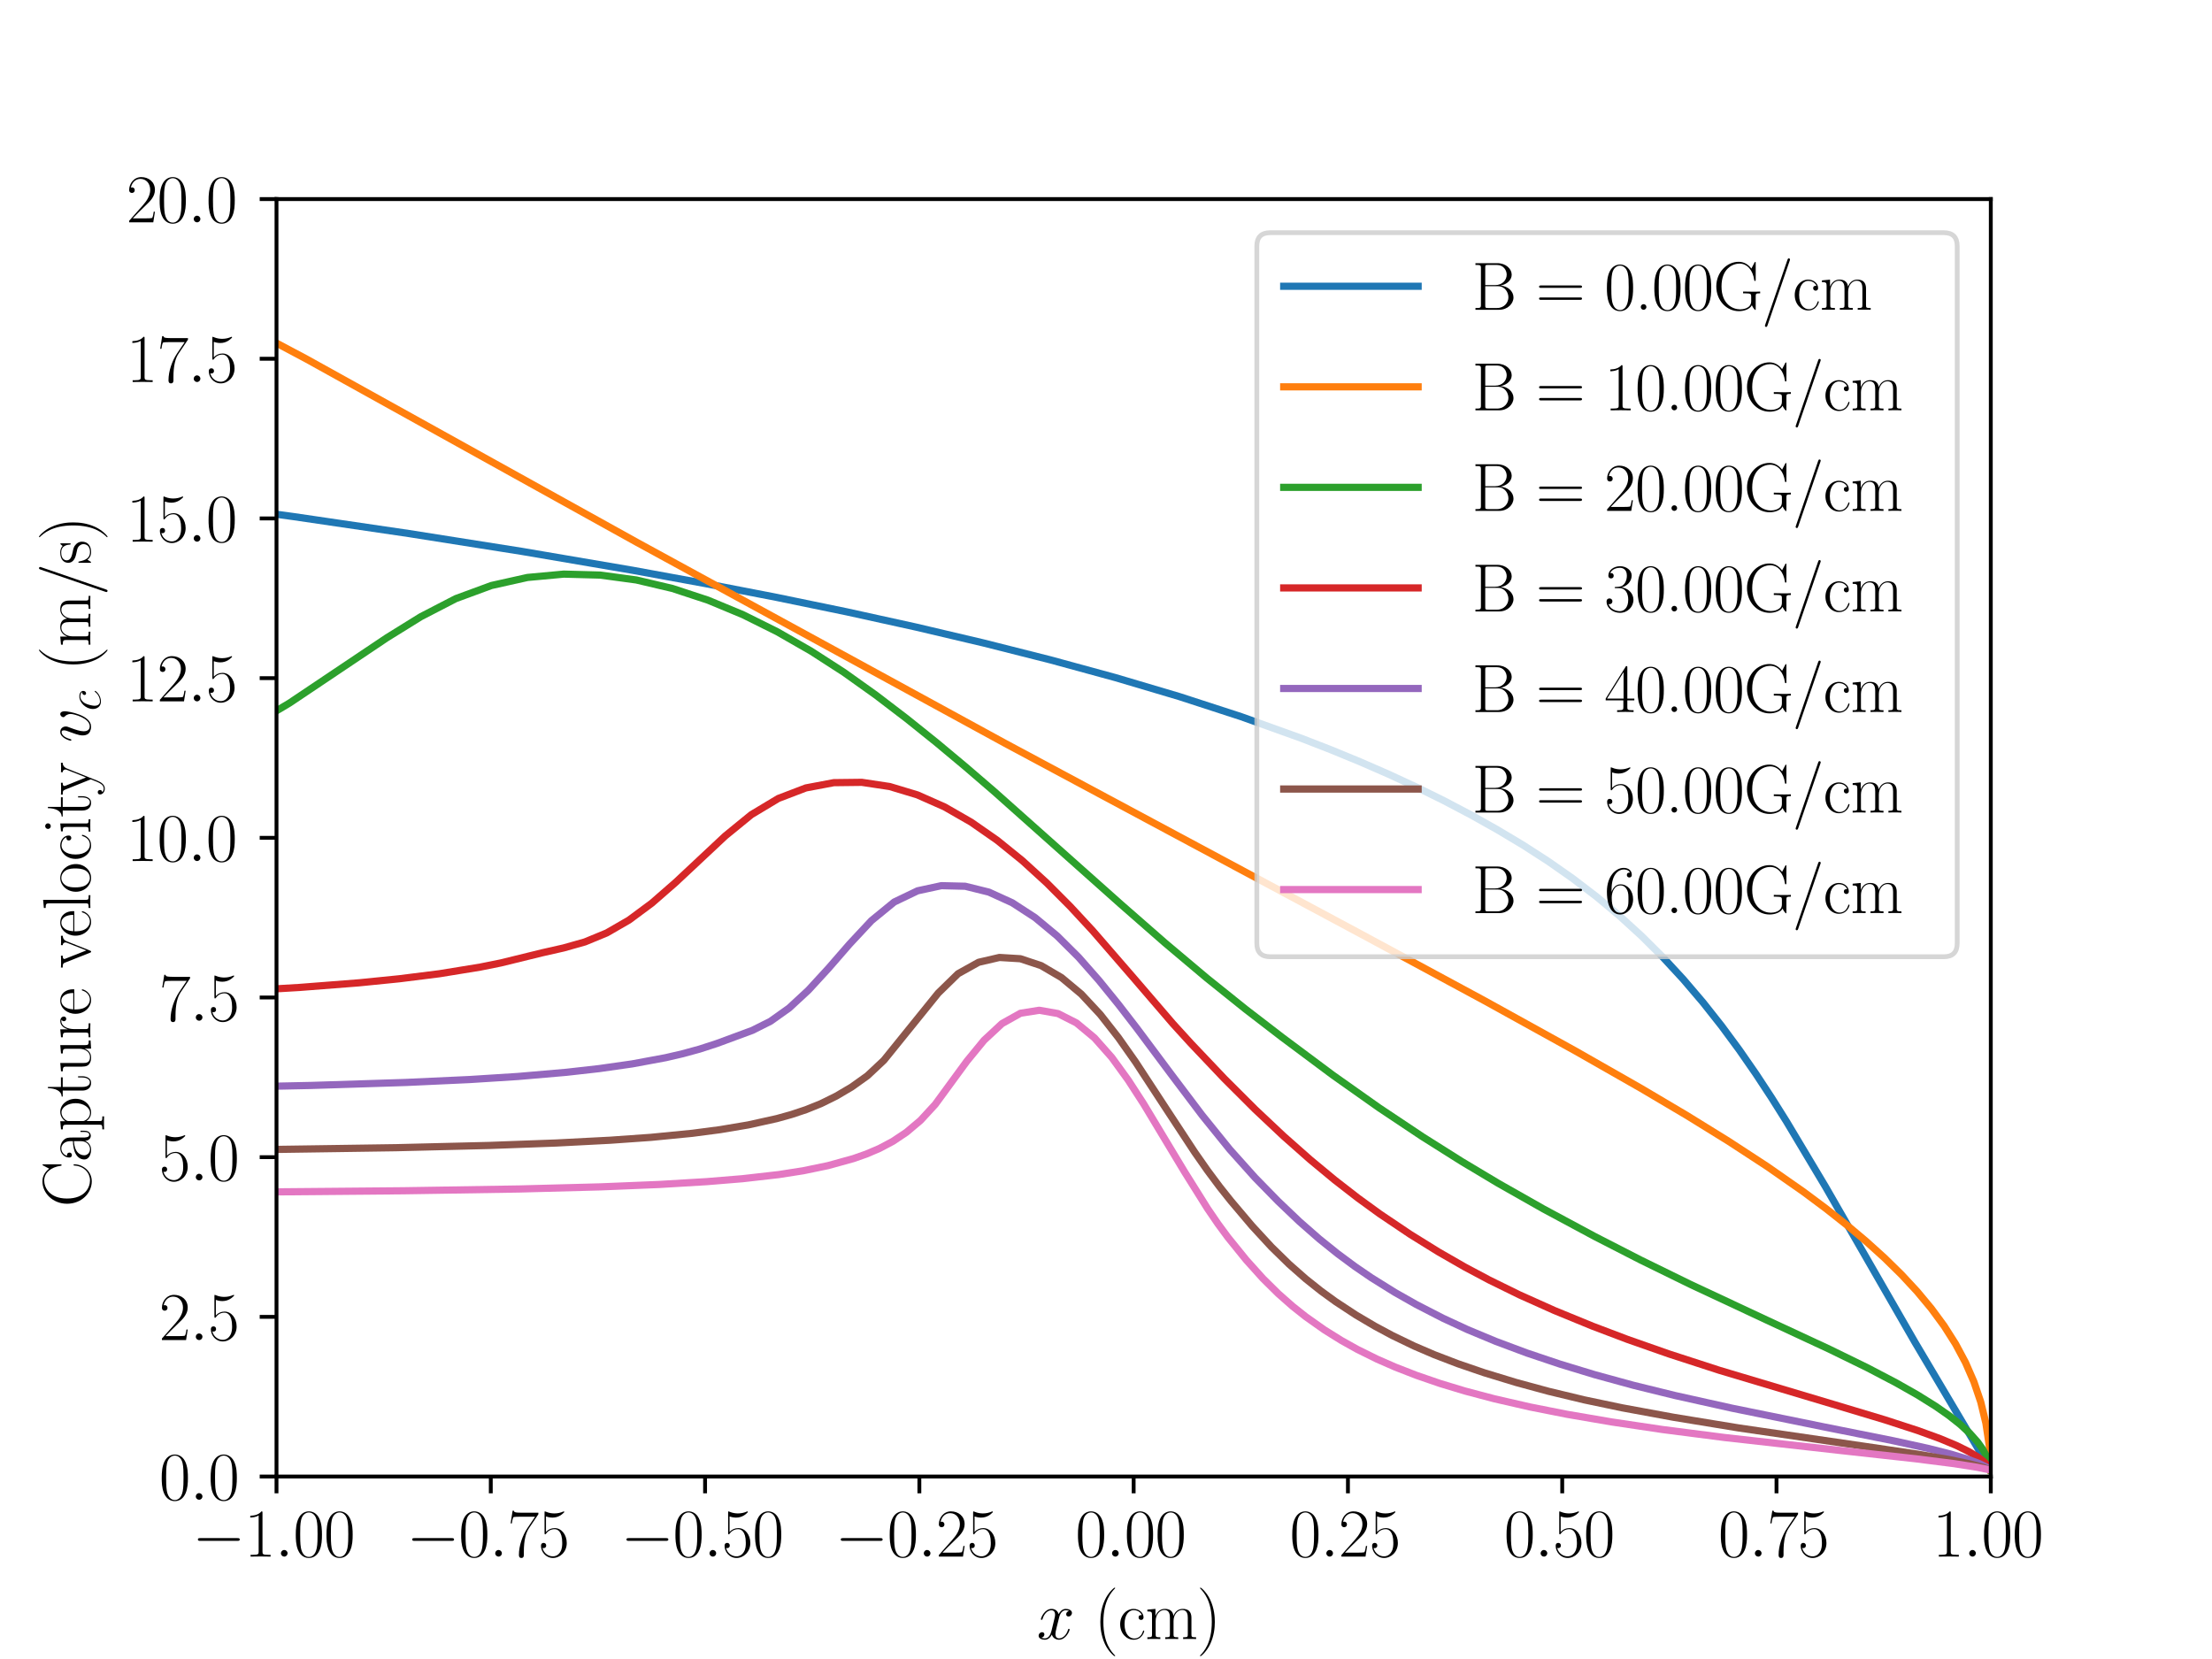 <?xml version="1.0" encoding="utf-8" standalone="no"?>
<!DOCTYPE svg PUBLIC "-//W3C//DTD SVG 1.1//EN"
  "http://www.w3.org/Graphics/SVG/1.1/DTD/svg11.dtd">
<svg xmlns:xlink="http://www.w3.org/1999/xlink" width="460.8pt" height="345.6pt" viewBox="0 0 460.8 345.6" xmlns="http://www.w3.org/2000/svg" version="1.1">
 <defs>
  <style type="text/css">*{stroke-linejoin: round; stroke-linecap: butt}</style>
 </defs>
 <g id="figure_1">
  <g id="patch_1">
   <path d="M 0 345.6 
L 460.8 345.6 
L 460.8 0 
L 0 0 
z
" style="fill: #ffffff"/>
  </g>
  <g id="axes_1">
   <g id="patch_2">
    <path d="M 57.6 307.584 
L 414.72 307.584 
L 414.72 41.472 
L 57.6 41.472 
z
" style="fill: #ffffff"/>
   </g>
   <g id="matplotlib.axis_1">
    <g id="xtick_1">
     <g id="line2d_1">
      <defs>
       <path id="mdb5384a57c" d="M 0 0 
L 0 3.5 
" style="stroke: #000000; stroke-width: 0.8"/>
      </defs>
      <g>
       <use xlink:href="#mdb5384a57c" x="57.6" y="307.584" style="stroke: #000000; stroke-width: 0.8"/>
      </g>
     </g>
     <g id="text_1">
      <!-- $\mathdefault{−1.00}$ -->
      <g transform="translate(40.036 324.27)scale(0.14 -0.14)">
       <defs>
        <path id="CMSY10-0" d="M 4218 1472 
C 4326 1472 4442 1472 4442 1600 
C 4442 1728 4326 1728 4218 1728 
L 755 1728 
C 646 1728 531 1728 531 1600 
C 531 1472 646 1472 755 1472 
L 4218 1472 
z
" transform="scale(0.016)"/>
        <path id="CMR17-31" d="M 1702 4083 
C 1702 4217 1696 4224 1606 4224 
C 1357 3927 979 3833 621 3820 
C 602 3820 570 3820 563 3808 
C 557 3795 557 3782 557 3648 
C 755 3648 1088 3686 1344 3839 
L 1344 467 
C 1344 243 1331 166 781 166 
L 589 166 
L 589 0 
C 896 6 1216 12 1523 12 
C 1830 12 2150 6 2458 0 
L 2458 166 
L 2266 166 
C 1715 166 1702 236 1702 467 
L 1702 4083 
z
" transform="scale(0.016)"/>
        <path id="CMMI12-3a" d="M 1178 307 
C 1178 492 1024 620 870 620 
C 685 620 557 467 557 313 
C 557 128 710 0 864 0 
C 1050 0 1178 153 1178 307 
z
" transform="scale(0.016)"/>
        <path id="CMR17-30" d="M 2688 2038 
C 2688 2430 2682 3099 2413 3613 
C 2176 4063 1798 4224 1466 4224 
C 1158 4224 768 4082 525 3620 
C 269 3137 243 2539 243 2038 
C 243 1671 250 1112 448 623 
C 723 -39 1216 -128 1466 -128 
C 1760 -128 2208 -7 2470 604 
C 2662 1048 2688 1568 2688 2038 
z
M 1466 -26 
C 1056 -26 813 328 723 816 
C 653 1196 653 1749 653 2109 
C 653 2604 653 3015 736 3407 
C 858 3954 1216 4121 1466 4121 
C 1728 4121 2067 3947 2189 3420 
C 2272 3054 2278 2623 2278 2109 
C 2278 1691 2278 1176 2202 797 
C 2067 96 1690 -26 1466 -26 
z
" transform="scale(0.016)"/>
       </defs>
       <use xlink:href="#CMSY10-0" transform="scale(0.996)"/>
       <use xlink:href="#CMR17-31" transform="translate(77.487 0)scale(0.996)"/>
       <use xlink:href="#CMMI12-3a" transform="translate(123.178 0)scale(0.996)"/>
       <use xlink:href="#CMR17-30" transform="translate(150.275 0)scale(0.996)"/>
       <use xlink:href="#CMR17-30" transform="translate(195.966 0)scale(0.996)"/>
      </g>
     </g>
    </g>
    <g id="xtick_2">
     <g id="line2d_2">
      <g>
       <use xlink:href="#mdb5384a57c" x="102.24" y="307.584" style="stroke: #000000; stroke-width: 0.8"/>
      </g>
     </g>
     <g id="text_2">
      <!-- $\mathdefault{−0.75}$ -->
      <g transform="translate(84.676 324.27)scale(0.14 -0.14)">
       <defs>
        <path id="CMR17-37" d="M 2886 3955 
L 2886 4096 
L 1382 4096 
C 634 4096 621 4166 595 4288 
L 480 4288 
L 294 3104 
L 410 3104 
C 429 3226 474 3552 550 3673 
C 589 3724 1062 3724 1171 3724 
L 2579 3724 
L 1869 2670 
C 1395 1961 1069 1003 1069 166 
C 1069 89 1069 -128 1299 -128 
C 1530 -128 1530 89 1530 172 
L 1530 466 
C 1530 1514 1709 2204 2003 2644 
L 2886 3955 
z
" transform="scale(0.016)"/>
        <path id="CMR17-35" d="M 730 3750 
C 794 3724 1056 3641 1325 3641 
C 1920 3641 2246 3961 2432 4140 
C 2432 4191 2432 4224 2394 4224 
C 2387 4224 2374 4224 2323 4198 
C 2099 4102 1837 4032 1517 4032 
C 1325 4032 1037 4055 723 4191 
C 653 4224 640 4224 634 4224 
C 602 4224 595 4217 595 4090 
L 595 2231 
C 595 2113 595 2080 659 2080 
C 691 2080 704 2093 736 2139 
C 941 2435 1222 2560 1542 2560 
C 1766 2560 2246 2415 2246 1293 
C 2246 1087 2246 716 2054 422 
C 1894 159 1645 25 1370 25 
C 947 25 518 319 403 812 
C 429 806 480 793 506 793 
C 589 793 749 838 749 1036 
C 749 1209 627 1280 506 1280 
C 358 1280 262 1190 262 1011 
C 262 454 704 -128 1382 -128 
C 2042 -128 2669 441 2669 1267 
C 2669 2054 2170 2662 1549 2662 
C 1222 2662 947 2540 730 2304 
L 730 3750 
z
" transform="scale(0.016)"/>
       </defs>
       <use xlink:href="#CMSY10-0" transform="scale(0.996)"/>
       <use xlink:href="#CMR17-30" transform="translate(77.487 0)scale(0.996)"/>
       <use xlink:href="#CMMI12-3a" transform="translate(123.178 0)scale(0.996)"/>
       <use xlink:href="#CMR17-37" transform="translate(150.275 0)scale(0.996)"/>
       <use xlink:href="#CMR17-35" transform="translate(195.966 0)scale(0.996)"/>
      </g>
     </g>
    </g>
    <g id="xtick_3">
     <g id="line2d_3">
      <g>
       <use xlink:href="#mdb5384a57c" x="146.88" y="307.584" style="stroke: #000000; stroke-width: 0.8"/>
      </g>
     </g>
     <g id="text_3">
      <!-- $\mathdefault{−0.50}$ -->
      <g transform="translate(129.316 324.27)scale(0.14 -0.14)">
       <use xlink:href="#CMSY10-0" transform="scale(0.996)"/>
       <use xlink:href="#CMR17-30" transform="translate(77.487 0)scale(0.996)"/>
       <use xlink:href="#CMMI12-3a" transform="translate(123.178 0)scale(0.996)"/>
       <use xlink:href="#CMR17-35" transform="translate(150.275 0)scale(0.996)"/>
       <use xlink:href="#CMR17-30" transform="translate(195.966 0)scale(0.996)"/>
      </g>
     </g>
    </g>
    <g id="xtick_4">
     <g id="line2d_4">
      <g>
       <use xlink:href="#mdb5384a57c" x="191.52" y="307.584" style="stroke: #000000; stroke-width: 0.8"/>
      </g>
     </g>
     <g id="text_4">
      <!-- $\mathdefault{−0.25}$ -->
      <g transform="translate(173.956 324.27)scale(0.14 -0.14)">
       <defs>
        <path id="CMR17-32" d="M 2669 990 
L 2554 990 
C 2490 537 2438 460 2413 422 
C 2381 371 1920 371 1830 371 
L 602 371 
C 832 620 1280 1073 1824 1596 
C 2214 1966 2669 2400 2669 3033 
C 2669 3788 2067 4224 1395 4224 
C 691 4224 262 3603 262 3027 
C 262 2777 448 2745 525 2745 
C 589 2745 781 2783 781 3007 
C 781 3206 614 3264 525 3264 
C 486 3264 448 3257 422 3244 
C 544 3788 915 4057 1306 4057 
C 1862 4057 2227 3616 2227 3033 
C 2227 2477 1901 1998 1536 1583 
L 262 147 
L 262 0 
L 2515 0 
L 2669 990 
z
" transform="scale(0.016)"/>
       </defs>
       <use xlink:href="#CMSY10-0" transform="scale(0.996)"/>
       <use xlink:href="#CMR17-30" transform="translate(77.487 0)scale(0.996)"/>
       <use xlink:href="#CMMI12-3a" transform="translate(123.178 0)scale(0.996)"/>
       <use xlink:href="#CMR17-32" transform="translate(150.275 0)scale(0.996)"/>
       <use xlink:href="#CMR17-35" transform="translate(195.966 0)scale(0.996)"/>
      </g>
     </g>
    </g>
    <g id="xtick_5">
     <g id="line2d_5">
      <g>
       <use xlink:href="#mdb5384a57c" x="236.16" y="307.584" style="stroke: #000000; stroke-width: 0.8"/>
      </g>
     </g>
     <g id="text_5">
      <!-- $\mathdefault{0.00}$ -->
      <g transform="translate(224.02 324.27)scale(0.14 -0.14)">
       <use xlink:href="#CMR17-30" transform="scale(0.996)"/>
       <use xlink:href="#CMMI12-3a" transform="translate(45.69 0)scale(0.996)"/>
       <use xlink:href="#CMR17-30" transform="translate(72.788 0)scale(0.996)"/>
       <use xlink:href="#CMR17-30" transform="translate(118.478 0)scale(0.996)"/>
      </g>
     </g>
    </g>
    <g id="xtick_6">
     <g id="line2d_6">
      <g>
       <use xlink:href="#mdb5384a57c" x="280.8" y="307.584" style="stroke: #000000; stroke-width: 0.8"/>
      </g>
     </g>
     <g id="text_6">
      <!-- $\mathdefault{0.25}$ -->
      <g transform="translate(268.66 324.27)scale(0.14 -0.14)">
       <use xlink:href="#CMR17-30" transform="scale(0.996)"/>
       <use xlink:href="#CMMI12-3a" transform="translate(45.69 0)scale(0.996)"/>
       <use xlink:href="#CMR17-32" transform="translate(72.788 0)scale(0.996)"/>
       <use xlink:href="#CMR17-35" transform="translate(118.478 0)scale(0.996)"/>
      </g>
     </g>
    </g>
    <g id="xtick_7">
     <g id="line2d_7">
      <g>
       <use xlink:href="#mdb5384a57c" x="325.44" y="307.584" style="stroke: #000000; stroke-width: 0.8"/>
      </g>
     </g>
     <g id="text_7">
      <!-- $\mathdefault{0.50}$ -->
      <g transform="translate(313.3 324.27)scale(0.14 -0.14)">
       <use xlink:href="#CMR17-30" transform="scale(0.996)"/>
       <use xlink:href="#CMMI12-3a" transform="translate(45.69 0)scale(0.996)"/>
       <use xlink:href="#CMR17-35" transform="translate(72.788 0)scale(0.996)"/>
       <use xlink:href="#CMR17-30" transform="translate(118.478 0)scale(0.996)"/>
      </g>
     </g>
    </g>
    <g id="xtick_8">
     <g id="line2d_8">
      <g>
       <use xlink:href="#mdb5384a57c" x="370.08" y="307.584" style="stroke: #000000; stroke-width: 0.8"/>
      </g>
     </g>
     <g id="text_8">
      <!-- $\mathdefault{0.75}$ -->
      <g transform="translate(357.94 324.27)scale(0.14 -0.14)">
       <use xlink:href="#CMR17-30" transform="scale(0.996)"/>
       <use xlink:href="#CMMI12-3a" transform="translate(45.69 0)scale(0.996)"/>
       <use xlink:href="#CMR17-37" transform="translate(72.788 0)scale(0.996)"/>
       <use xlink:href="#CMR17-35" transform="translate(118.478 0)scale(0.996)"/>
      </g>
     </g>
    </g>
    <g id="xtick_9">
     <g id="line2d_9">
      <g>
       <use xlink:href="#mdb5384a57c" x="414.72" y="307.584" style="stroke: #000000; stroke-width: 0.8"/>
      </g>
     </g>
     <g id="text_9">
      <!-- $\mathdefault{1.00}$ -->
      <g transform="translate(402.58 324.27)scale(0.14 -0.14)">
       <use xlink:href="#CMR17-31" transform="scale(0.996)"/>
       <use xlink:href="#CMMI12-3a" transform="translate(45.69 0)scale(0.996)"/>
       <use xlink:href="#CMR17-30" transform="translate(72.788 0)scale(0.996)"/>
       <use xlink:href="#CMR17-30" transform="translate(118.478 0)scale(0.996)"/>
      </g>
     </g>
    </g>
    <g id="text_10">
     <!-- $x$ (cm) -->
     <g transform="translate(215.967 341.443)scale(0.14 -0.14)">
      <defs>
       <path id="CMMI12-78" d="M 3034 2624 
C 2829 2585 2752 2431 2752 2310 
C 2752 2156 2874 2105 2963 2105 
C 3155 2105 3290 2271 3290 2444 
C 3290 2694 2982 2816 2714 2816 
C 2323 2816 2106 2451 2048 2329 
C 1901 2790 1504 2816 1389 2816 
C 736 2816 390 1993 390 1849 
C 390 1823 416 1790 461 1790 
C 512 1790 525 1829 538 1855 
C 755 2572 1184 2687 1370 2687 
C 1658 2687 1715 2438 1715 2284 
C 1715 2143 1677 1993 1600 1678 
L 1382 778 
C 1286 390 1101 64 762 64 
C 730 64 570 64 435 126 
C 666 166 717 358 717 435 
C 717 563 621 640 499 640 
C 346 640 179 505 179 300 
C 179 57 480 -64 755 -64 
C 1062 -64 1280 153 1414 415 
C 1517 64 1837 -64 2074 -64 
C 2726 -64 3072 751 3072 896 
C 3072 929 3046 955 3008 955 
C 2950 955 2944 922 2925 870 
C 2752 300 2381 64 2093 64 
C 1869 64 1747 204 1747 467 
C 1747 607 1773 712 1875 1146 
L 2099 2039 
C 2195 2425 2413 2687 2707 2687 
C 2720 2687 2899 2687 3034 2624 
z
" transform="scale(0.016)"/>
       <path id="CMR17-28" d="M 1958 -1562 
C 1958 -1556 1958 -1543 1939 -1524 
C 1645 -1223 858 -403 858 1596 
C 858 3595 1632 4408 1946 4729 
C 1946 4735 1958 4748 1958 4767 
C 1958 4787 1939 4800 1914 4800 
C 1843 4800 1299 4325 986 3620 
C 666 2909 576 2218 576 1603 
C 576 1141 621 360 1005 -467 
C 1312 -1133 1837 -1600 1914 -1600 
C 1946 -1600 1958 -1588 1958 -1562 
z
" transform="scale(0.016)"/>
       <path id="CMR17-63" d="M 2234 2240 
C 2112 2240 1933 2240 1933 2015 
C 1933 1836 2080 1785 2163 1785 
C 2208 1785 2394 1804 2394 2028 
C 2394 2476 1958 2816 1466 2816 
C 787 2816 211 2201 211 1379 
C 211 521 813 -64 1466 -64 
C 2259 -64 2458 676 2458 747 
C 2458 773 2451 792 2406 792 
C 2362 792 2355 786 2330 702 
C 2163 180 1798 51 1523 51 
C 1114 51 621 431 621 1385 
C 621 2358 1094 2700 1472 2700 
C 1722 2700 2093 2582 2234 2240 
z
" transform="scale(0.016)"/>
       <path id="CMR17-6d" d="M 4326 1954 
C 4326 2276 4269 2816 3507 2816 
C 3072 2816 2771 2520 2656 2173 
L 2650 2173 
C 2573 2700 2195 2816 1837 2816 
C 1331 2816 1069 2424 973 2166 
L 966 2166 
L 966 2816 
L 211 2745 
L 211 2578 
C 589 2578 646 2540 646 2231 
L 646 443 
C 646 198 621 166 211 166 
L 211 0 
C 365 12 646 12 813 12 
C 979 12 1267 12 1421 0 
L 1421 166 
C 1011 166 986 192 986 443 
L 986 1678 
C 986 2269 1344 2713 1792 2713 
C 2266 2713 2317 2289 2317 1980 
L 2317 443 
C 2317 198 2291 166 1882 166 
L 1882 0 
C 2035 12 2317 12 2483 12 
C 2650 12 2938 12 3091 0 
L 3091 166 
C 2682 166 2656 192 2656 443 
L 2656 1678 
C 2656 2269 3014 2713 3462 2713 
C 3936 2713 3987 2289 3987 1980 
L 3987 443 
C 3987 198 3962 166 3552 166 
L 3552 0 
C 3706 12 3987 12 4154 12 
C 4320 12 4608 12 4762 0 
L 4762 166 
C 4352 166 4326 192 4326 443 
L 4326 1954 
z
" transform="scale(0.016)"/>
       <path id="CMR17-29" d="M 1683 1596 
C 1683 2057 1638 2839 1254 3665 
C 947 4332 422 4800 346 4800 
C 326 4800 301 4793 301 4761 
C 301 4748 307 4742 314 4729 
C 621 4408 1402 3595 1402 1603 
C 1402 -396 627 -1210 314 -1530 
C 307 -1543 301 -1549 301 -1562 
C 301 -1594 326 -1600 346 -1600 
C 416 -1600 960 -1127 1274 -422 
C 1594 289 1683 981 1683 1596 
z
" transform="scale(0.016)"/>
      </defs>
      <use xlink:href="#CMMI12-78" transform="scale(0.996)"/>
      <use xlink:href="#CMR17-28" transform="translate(85.51 0)scale(0.996)"/>
      <use xlink:href="#CMR17-63" transform="translate(120.791 0)scale(0.996)"/>
      <use xlink:href="#CMR17-6d" transform="translate(161.276 0)scale(0.996)"/>
      <use xlink:href="#CMR17-29" transform="translate(238.196 0)scale(0.996)"/>
     </g>
    </g>
   </g>
   <g id="matplotlib.axis_2">
    <g id="ytick_1">
     <g id="line2d_10">
      <defs>
       <path id="m20a31cb236" d="M 0 0 
L -3.5 0 
" style="stroke: #000000; stroke-width: 0.8"/>
      </defs>
      <g>
       <use xlink:href="#m20a31cb236" x="57.6" y="307.584" style="stroke: #000000; stroke-width: 0.8"/>
      </g>
     </g>
     <g id="text_11">
      <!-- $\mathdefault{0.0}$ -->
      <g transform="translate(33.149 312.427)scale(0.14 -0.14)">
       <use xlink:href="#CMR17-30" transform="scale(0.996)"/>
       <use xlink:href="#CMMI12-3a" transform="translate(45.69 0)scale(0.996)"/>
       <use xlink:href="#CMR17-30" transform="translate(72.788 0)scale(0.996)"/>
      </g>
     </g>
    </g>
    <g id="ytick_2">
     <g id="line2d_11">
      <g>
       <use xlink:href="#m20a31cb236" x="57.6" y="274.32" style="stroke: #000000; stroke-width: 0.8"/>
      </g>
     </g>
     <g id="text_12">
      <!-- $\mathdefault{2.5}$ -->
      <g transform="translate(33.149 279.163)scale(0.14 -0.14)">
       <use xlink:href="#CMR17-32" transform="scale(0.996)"/>
       <use xlink:href="#CMMI12-3a" transform="translate(45.69 0)scale(0.996)"/>
       <use xlink:href="#CMR17-35" transform="translate(72.788 0)scale(0.996)"/>
      </g>
     </g>
    </g>
    <g id="ytick_3">
     <g id="line2d_12">
      <g>
       <use xlink:href="#m20a31cb236" x="57.6" y="241.056" style="stroke: #000000; stroke-width: 0.8"/>
      </g>
     </g>
     <g id="text_13">
      <!-- $\mathdefault{5.0}$ -->
      <g transform="translate(33.149 245.899)scale(0.14 -0.14)">
       <use xlink:href="#CMR17-35" transform="scale(0.996)"/>
       <use xlink:href="#CMMI12-3a" transform="translate(45.69 0)scale(0.996)"/>
       <use xlink:href="#CMR17-30" transform="translate(72.788 0)scale(0.996)"/>
      </g>
     </g>
    </g>
    <g id="ytick_4">
     <g id="line2d_13">
      <g>
       <use xlink:href="#m20a31cb236" x="57.6" y="207.792" style="stroke: #000000; stroke-width: 0.8"/>
      </g>
     </g>
     <g id="text_14">
      <!-- $\mathdefault{7.5}$ -->
      <g transform="translate(33.149 212.635)scale(0.14 -0.14)">
       <use xlink:href="#CMR17-37" transform="scale(0.996)"/>
       <use xlink:href="#CMMI12-3a" transform="translate(45.69 0)scale(0.996)"/>
       <use xlink:href="#CMR17-35" transform="translate(72.788 0)scale(0.996)"/>
      </g>
     </g>
    </g>
    <g id="ytick_5">
     <g id="line2d_14">
      <g>
       <use xlink:href="#m20a31cb236" x="57.6" y="174.528" style="stroke: #000000; stroke-width: 0.8"/>
      </g>
     </g>
     <g id="text_15">
      <!-- $\mathdefault{10.0}$ -->
      <g transform="translate(26.321 179.371)scale(0.14 -0.14)">
       <use xlink:href="#CMR17-31" transform="scale(0.996)"/>
       <use xlink:href="#CMR17-30" transform="translate(45.69 0)scale(0.996)"/>
       <use xlink:href="#CMMI12-3a" transform="translate(91.381 0)scale(0.996)"/>
       <use xlink:href="#CMR17-30" transform="translate(118.478 0)scale(0.996)"/>
      </g>
     </g>
    </g>
    <g id="ytick_6">
     <g id="line2d_15">
      <g>
       <use xlink:href="#m20a31cb236" x="57.6" y="141.264" style="stroke: #000000; stroke-width: 0.8"/>
      </g>
     </g>
     <g id="text_16">
      <!-- $\mathdefault{12.5}$ -->
      <g transform="translate(26.321 146.107)scale(0.14 -0.14)">
       <use xlink:href="#CMR17-31" transform="scale(0.996)"/>
       <use xlink:href="#CMR17-32" transform="translate(45.69 0)scale(0.996)"/>
       <use xlink:href="#CMMI12-3a" transform="translate(91.381 0)scale(0.996)"/>
       <use xlink:href="#CMR17-35" transform="translate(118.478 0)scale(0.996)"/>
      </g>
     </g>
    </g>
    <g id="ytick_7">
     <g id="line2d_16">
      <g>
       <use xlink:href="#m20a31cb236" x="57.6" y="108" style="stroke: #000000; stroke-width: 0.8"/>
      </g>
     </g>
     <g id="text_17">
      <!-- $\mathdefault{15.0}$ -->
      <g transform="translate(26.321 112.843)scale(0.14 -0.14)">
       <use xlink:href="#CMR17-31" transform="scale(0.996)"/>
       <use xlink:href="#CMR17-35" transform="translate(45.69 0)scale(0.996)"/>
       <use xlink:href="#CMMI12-3a" transform="translate(91.381 0)scale(0.996)"/>
       <use xlink:href="#CMR17-30" transform="translate(118.478 0)scale(0.996)"/>
      </g>
     </g>
    </g>
    <g id="ytick_8">
     <g id="line2d_17">
      <g>
       <use xlink:href="#m20a31cb236" x="57.6" y="74.736" style="stroke: #000000; stroke-width: 0.8"/>
      </g>
     </g>
     <g id="text_18">
      <!-- $\mathdefault{17.5}$ -->
      <g transform="translate(26.321 79.579)scale(0.14 -0.14)">
       <use xlink:href="#CMR17-31" transform="scale(0.996)"/>
       <use xlink:href="#CMR17-37" transform="translate(45.69 0)scale(0.996)"/>
       <use xlink:href="#CMMI12-3a" transform="translate(91.381 0)scale(0.996)"/>
       <use xlink:href="#CMR17-35" transform="translate(118.478 0)scale(0.996)"/>
      </g>
     </g>
    </g>
    <g id="ytick_9">
     <g id="line2d_18">
      <g>
       <use xlink:href="#m20a31cb236" x="57.6" y="41.472" style="stroke: #000000; stroke-width: 0.8"/>
      </g>
     </g>
     <g id="text_19">
      <!-- $\mathdefault{20.0}$ -->
      <g transform="translate(26.321 46.315)scale(0.14 -0.14)">
       <use xlink:href="#CMR17-32" transform="scale(0.996)"/>
       <use xlink:href="#CMR17-30" transform="translate(45.69 0)scale(0.996)"/>
       <use xlink:href="#CMMI12-3a" transform="translate(91.381 0)scale(0.996)"/>
       <use xlink:href="#CMR17-30" transform="translate(118.478 0)scale(0.996)"/>
      </g>
     </g>
    </g>
    <g id="text_20">
     <!-- Capture velocity $v_c$ (m/s) -->
     <g transform="translate(18.834 251.418)rotate(-90)scale(0.14 -0.14)">
      <defs>
       <path id="CMR17-43" d="M 3974 4351 
C 3974 4467 3968 4473 3930 4473 
C 3904 4473 3898 4467 3853 4390 
L 3571 3849 
C 3258 4249 2874 4480 2381 4480 
C 1286 4480 294 3507 294 2179 
C 294 837 1286 -128 2387 -128 
C 3366 -128 3974 741 3974 1482 
C 3974 1547 3974 1573 3917 1573 
C 3866 1573 3866 1553 3859 1495 
C 3808 592 3168 38 2477 38 
C 1824 38 781 502 781 2179 
C 781 3862 1843 4313 2464 4313 
C 3187 4313 3712 3681 3834 2785 
C 3846 2707 3846 2695 3904 2695 
C 3974 2695 3974 2707 3974 2824 
L 3974 4351 
z
" transform="scale(0.016)"/>
       <path id="CMR17-61" d="M 2304 1656 
C 2304 2048 2304 2275 2035 2534 
C 1798 2751 1523 2816 1306 2816 
C 800 2816 435 2408 435 1977 
C 435 1740 627 1728 666 1728 
C 749 1728 896 1779 896 1958 
C 896 2118 774 2188 666 2188 
C 640 2188 608 2182 589 2176 
C 723 2594 1069 2713 1293 2713 
C 1613 2713 1965 2421 1965 1875 
L 1965 1632 
C 1587 1619 1133 1568 774 1373 
C 371 1147 256 822 256 576 
C 256 77 832 -64 1171 -64 
C 1523 -64 1850 135 1990 505 
C 2003 219 2182 -39 2464 -39 
C 2598 -39 2938 51 2938 563 
L 2938 926 
L 2822 926 
L 2822 557 
C 2822 161 2650 109 2566 109 
C 2304 109 2304 446 2304 732 
L 2304 1656 
z
M 1965 887 
C 1965 323 1568 38 1216 38 
C 896 38 646 278 646 576 
C 646 771 730 1114 1101 1322 
C 1408 1497 1760 1523 1965 1536 
L 1965 887 
z
" transform="scale(0.016)"/>
       <path id="CMR17-70" d="M 1408 -1114 
C 998 -1114 973 -1088 973 -834 
L 973 380 
C 1158 109 1427 -64 1766 -64 
C 2406 -64 3053 503 3053 1382 
C 3053 2196 2496 2816 1837 2816 
C 1453 2816 1139 2603 960 2345 
L 960 2816 
L 198 2745 
L 198 2577 
C 576 2577 634 2539 634 2228 
L 634 -834 
C 634 -1081 608 -1114 198 -1114 
L 198 -1280 
C 352 -1268 634 -1268 800 -1268 
C 966 -1268 1254 -1268 1408 -1280 
L 1408 -1114 
z
M 973 2015 
C 973 2106 973 2241 1222 2481 
C 1254 2506 1472 2700 1792 2700 
C 2259 2700 2643 2112 2643 1376 
C 2643 639 2234 38 1728 38 
C 1498 38 1248 148 1056 451 
C 973 594 973 632 973 736 
L 973 2015 
z
" transform="scale(0.016)"/>
       <path id="CMR17-74" d="M 966 2585 
L 1862 2585 
L 1862 2752 
L 966 2752 
L 966 3968 
L 851 3968 
C 838 3292 614 2700 70 2687 
L 70 2585 
L 627 2585 
L 627 778 
C 627 655 627 -64 1370 -64 
C 1747 -64 1965 308 1965 784 
L 1965 1151 
L 1850 1151 
L 1850 790 
C 1850 347 1677 51 1408 51 
C 1222 51 966 179 966 765 
L 966 2585 
z
" transform="scale(0.016)"/>
       <path id="CMR17-75" d="M 1882 2745 
L 1882 2579 
C 2259 2579 2317 2540 2317 2229 
L 2317 1053 
C 2317 510 2029 38 1555 38 
C 1030 38 986 355 986 691 
L 986 2816 
L 211 2745 
L 211 2579 
C 467 2579 640 2579 646 2320 
L 646 1079 
C 646 646 646 368 813 187 
C 896 103 1056 -64 1517 -64 
C 2061 -64 2272 400 2323 536 
L 2330 536 
L 2330 -64 
L 3091 -13 
L 3091 154 
C 2714 154 2656 193 2656 503 
L 2656 2816 
L 1882 2745 
z
" transform="scale(0.016)"/>
       <path id="CMR17-72" d="M 960 1517 
C 960 2134 1222 2713 1702 2713 
C 1747 2713 1792 2707 1837 2687 
C 1837 2687 1696 2642 1696 2475 
C 1696 2321 1818 2257 1914 2257 
C 1990 2257 2131 2302 2131 2482 
C 2131 2687 1926 2816 1709 2816 
C 1222 2816 1011 2340 947 2115 
L 941 2115 
L 941 2816 
L 198 2745 
L 198 2578 
C 576 2578 634 2540 634 2231 
L 634 443 
C 634 198 608 166 198 166 
L 198 0 
C 352 12 646 12 813 12 
C 998 12 1325 12 1498 0 
L 1498 166 
C 1037 166 960 166 960 455 
L 960 1517 
z
" transform="scale(0.016)"/>
       <path id="CMR17-65" d="M 2438 1503 
C 2464 1529 2464 1542 2464 1606 
C 2464 2251 2118 2816 1389 2816 
C 710 2816 173 2175 173 1394 
C 173 554 781 -64 1459 -64 
C 2176 -64 2458 619 2458 755 
C 2458 800 2419 800 2406 800 
C 2362 800 2355 787 2330 709 
C 2189 270 1837 51 1504 51 
C 1229 51 954 206 781 490 
C 582 819 582 1200 582 1503 
L 2438 1503 
z
M 589 1600 
C 634 2511 1126 2713 1382 2713 
C 1818 2713 2112 2308 2118 1600 
L 589 1600 
z
" transform="scale(0.016)"/>
       <path id="CMR17-76" d="M 2502 2173 
C 2560 2315 2662 2572 3034 2585 
L 3034 2752 
C 2912 2745 2752 2739 2630 2739 
C 2496 2739 2285 2739 2157 2752 
L 2157 2585 
C 2317 2572 2406 2495 2406 2328 
C 2406 2270 2406 2257 2368 2167 
L 1664 379 
L 902 2308 
C 864 2392 864 2405 864 2431 
C 864 2585 1075 2585 1171 2585 
L 1171 2752 
C 1018 2739 736 2739 576 2739 
C 403 2739 205 2739 64 2752 
L 64 2585 
C 307 2585 442 2585 518 2386 
L 1446 44 
C 1485 -52 1491 -64 1549 -64 
C 1606 -64 1613 -52 1651 44 
L 2502 2173 
z
" transform="scale(0.016)"/>
       <path id="CMR17-6c" d="M 979 4416 
L 218 4345 
L 218 4179 
C 595 4179 653 4141 653 3835 
L 653 439 
C 653 198 627 166 218 166 
L 218 0 
C 371 12 653 12 813 12 
C 979 12 1261 12 1414 0 
L 1414 166 
C 1005 166 979 191 979 439 
L 979 4416 
z
" transform="scale(0.016)"/>
       <path id="CMR17-6f" d="M 2758 1356 
C 2758 2176 2163 2816 1466 2816 
C 768 2816 173 2176 173 1356 
C 173 550 768 -64 1466 -64 
C 2163 -64 2758 550 2758 1356 
z
M 1466 51 
C 1165 51 909 230 762 480 
C 602 768 582 1126 582 1408 
C 582 1676 595 2009 762 2297 
C 890 2508 1139 2713 1466 2713 
C 1754 2713 1997 2553 2150 2329 
C 2349 2028 2349 1606 2349 1408 
C 2349 1158 2336 774 2163 467 
C 1984 172 1709 51 1466 51 
z
" transform="scale(0.016)"/>
       <path id="CMR17-69" d="M 992 3961 
C 992 4102 877 4224 730 4224 
C 589 4224 467 4108 467 3961 
C 467 3820 582 3699 730 3699 
C 870 3699 992 3814 992 3961 
z
M 243 2745 
L 243 2579 
C 602 2579 653 2540 653 2231 
L 653 443 
C 653 198 627 166 218 166 
L 218 0 
C 371 12 646 12 806 12 
C 960 12 1222 12 1370 0 
L 1370 166 
C 992 166 979 205 979 436 
L 979 2816 
L 243 2745 
z
" transform="scale(0.016)"/>
       <path id="CMR17-79" d="M 2496 2183 
C 2656 2579 2944 2585 3034 2585 
L 3034 2752 
C 2912 2745 2752 2739 2630 2739 
C 2496 2739 2285 2739 2157 2752 
L 2157 2585 
C 2400 2566 2406 2384 2406 2332 
C 2406 2268 2394 2235 2362 2158 
L 1664 409 
L 902 2300 
C 870 2378 870 2423 870 2430 
C 870 2572 1018 2585 1171 2585 
L 1171 2752 
C 1018 2739 742 2739 582 2739 
C 410 2739 205 2739 64 2752 
L 64 2585 
C 410 2585 448 2553 531 2345 
L 1485 -31 
C 1197 -795 1030 -1242 627 -1242 
C 557 -1242 397 -1223 282 -1106 
C 429 -1093 493 -1002 493 -892 
C 493 -782 416 -685 288 -685 
C 147 -685 77 -782 77 -899 
C 77 -1158 339 -1344 627 -1344 
C 998 -1344 1229 -983 1357 -659 
L 2496 2183 
z
" transform="scale(0.016)"/>
       <path id="CMMI12-76" d="M 2925 2388 
C 2925 2790 2720 2816 2669 2816 
C 2515 2816 2374 2662 2374 2534 
C 2374 2458 2419 2413 2445 2388 
C 2509 2330 2675 2158 2675 1826 
C 2675 1558 2291 64 1523 64 
C 1133 64 1056 389 1056 625 
C 1056 945 1203 1392 1376 1851 
C 1478 2113 1504 2177 1504 2305 
C 1504 2573 1312 2816 998 2816 
C 410 2816 173 1890 173 1838 
C 173 1813 198 1781 243 1781 
C 301 1781 307 1807 333 1896 
C 486 2445 736 2687 979 2687 
C 1037 2687 1146 2687 1146 2477 
C 1146 2311 1075 2126 979 1883 
C 672 1066 672 868 672 715 
C 672 574 691 313 890 134 
C 1120 -64 1440 -64 1498 -64 
C 2560 -64 2925 2024 2925 2388 
z
" transform="scale(0.016)"/>
       <path id="CMMI12-63" d="M 2502 2432 
C 2381 2432 2323 2432 2234 2355 
C 2195 2323 2125 2227 2125 2124 
C 2125 1996 2221 1919 2342 1919 
C 2496 1919 2669 2047 2669 2303 
C 2669 2591 2374 2816 1933 2816 
C 1094 2816 256 1932 256 1011 
C 256 446 602 -64 1254 -64 
C 2125 -64 2675 622 2675 706 
C 2675 745 2637 777 2611 777 
C 2592 777 2586 771 2528 712 
C 2118 161 1510 64 1267 64 
C 826 64 685 453 685 777 
C 685 1004 794 1634 1024 2073 
C 1190 2374 1536 2687 1939 2687 
C 2022 2687 2374 2676 2502 2432 
z
" transform="scale(0.016)"/>
       <path id="CMR17-2f" d="M 2605 4575 
C 2637 4658 2637 4671 2637 4684 
C 2637 4761 2579 4800 2528 4800 
C 2451 4800 2426 4748 2400 4671 
L 326 -1376 
C 294 -1460 294 -1472 294 -1485 
C 294 -1562 352 -1600 403 -1600 
C 480 -1600 506 -1549 531 -1472 
L 2605 4575 
z
" transform="scale(0.016)"/>
       <path id="CMR17-73" d="M 1978 2688 
C 1978 2803 1971 2809 1933 2809 
C 1907 2809 1901 2803 1824 2707 
C 1805 2681 1747 2617 1728 2592 
C 1523 2809 1235 2816 1126 2816 
C 416 2816 160 2444 160 2073 
C 160 1497 813 1363 998 1324 
C 1402 1241 1542 1216 1677 1100 
C 1760 1024 1901 883 1901 652 
C 1901 384 1747 38 1158 38 
C 602 38 403 460 288 1024 
C 269 1113 269 1120 218 1120 
C 166 1120 160 1113 160 985 
L 160 64 
C 160 -52 166 -58 205 -58 
C 237 -58 243 -52 275 0 
C 314 57 410 211 448 275 
C 576 102 800 -64 1158 -64 
C 1792 -64 2131 281 2131 780 
C 2131 1107 1958 1280 1875 1356 
C 1683 1555 1459 1600 1190 1651 
C 838 1728 390 1817 390 2208 
C 390 2374 480 2726 1126 2726 
C 1811 2726 1850 2086 1862 1881 
C 1869 1849 1901 1843 1920 1843 
C 1978 1843 1978 1862 1978 1971 
L 1978 2688 
z
" transform="scale(0.016)"/>
      </defs>
      <use xlink:href="#CMR17-43" transform="scale(0.996)"/>
      <use xlink:href="#CMR17-61" transform="translate(66.51 0)scale(0.996)"/>
      <use xlink:href="#CMR17-70" transform="translate(112.2 0)scale(0.996)"/>
      <use xlink:href="#CMR17-74" transform="translate(163.096 0)scale(0.996)"/>
      <use xlink:href="#CMR17-75" transform="translate(198.376 0)scale(0.996)"/>
      <use xlink:href="#CMR17-72" transform="translate(249.272 0)scale(0.996)"/>
      <use xlink:href="#CMR17-65" transform="translate(284.553 0)scale(0.996)"/>
      <use xlink:href="#CMR17-76" transform="translate(355.114 0)scale(0.996)"/>
      <use xlink:href="#CMR17-65" transform="translate(400.805 0)scale(0.996)"/>
      <use xlink:href="#CMR17-6c" transform="translate(441.29 0)scale(0.996)"/>
      <use xlink:href="#CMR17-6f" transform="translate(466.161 0)scale(0.996)"/>
      <use xlink:href="#CMR17-63" transform="translate(514.454 0)scale(0.996)"/>
      <use xlink:href="#CMR17-69" transform="translate(554.94 0)scale(0.996)"/>
      <use xlink:href="#CMR17-74" transform="translate(579.811 0)scale(0.996)"/>
      <use xlink:href="#CMR17-79" transform="translate(612.489 0)scale(0.996)"/>
      <use xlink:href="#CMMI12-76" transform="translate(690.858 0)scale(0.996)"/>
      <use xlink:href="#CMMI12-63" transform="translate(738.019 -14.944)scale(0.697)"/>
      <use xlink:href="#CMR17-28" transform="translate(797.981 0)scale(0.996)"/>
      <use xlink:href="#CMR17-6d" transform="translate(833.262 0)scale(0.996)"/>
      <use xlink:href="#CMR17-2f" transform="translate(910.181 0)scale(0.996)"/>
      <use xlink:href="#CMR17-73" transform="translate(955.872 0)scale(0.996)"/>
      <use xlink:href="#CMR17-29" transform="translate(991.673 0)scale(0.996)"/>
     </g>
    </g>
   </g>
   <g id="line2d_19">
    <path d="M 414.72 306.253 
L 398.941 279.651 
L 390.559 265.084 
L 380.281 247.215 
L 372.179 233.66 
L 369.09 228.74 
L 365.802 223.731 
L 362.314 218.701 
L 358.629 213.708 
L 354.75 208.804 
L 350.68 204.031 
L 346.424 199.423 
L 341.988 195.005 
L 337.376 190.796 
L 332.596 186.802 
L 327.655 183.024 
L 322.561 179.455 
L 317.324 176.076 
L 311.953 172.862 
L 306.458 169.779 
L 300.845 166.822 
L 295.116 163.994 
L 289.275 161.287 
L 283.328 158.692 
L 277.278 156.202 
L 271.129 153.811 
L 258.55 149.294 
L 245.619 145.091 
L 232.36 141.158 
L 218.794 137.457 
L 204.94 133.956 
L 190.81 130.629 
L 176.42 127.463 
L 161.781 124.445 
L 146.904 121.561 
L 131.798 118.8 
L 108.733 114.866 
L 85.205 111.151 
L 61.24 107.629 
L 36.861 104.277 
L 12.087 101.077 
L -1 99.463 
L -1 99.463 
" clip-path="url(#pffe663cd26)" style="fill: none; stroke: #1f77b4; stroke-width: 1.5; stroke-linecap: square"/>
   </g>
   <g id="line2d_20">
    <path d="M 414.72 306.253 
L 414.406 301.194 
L 413.699 296.485 
L 412.625 292.059 
L 411.203 287.861 
L 409.452 283.843 
L 407.384 279.975 
L 405.008 276.232 
L 402.334 272.591 
L 399.368 269.029 
L 396.117 265.525 
L 392.585 262.06 
L 388.776 258.615 
L 384.692 255.174 
L 380.333 251.731 
L 375.696 248.275 
L 368.215 243.051 
L 360.094 237.748 
L 351.321 232.325 
L 341.879 226.739 
L 328.218 218.951 
L 309.333 208.511 
L 283.764 194.711 
L 209.395 154.855 
L 132.78 113.038 
L 63.914 74.834 
L 44.762 64.641 
L 34.89 59.551 
L 24.82 54.502 
L 14.552 49.523 
L -1 42.382 
L -1 42.382 
" clip-path="url(#pffe663cd26)" style="fill: none; stroke: #ff7f0e; stroke-width: 1.5; stroke-linecap: square"/>
   </g>
   <g id="line2d_21">
    <path d="M 414.72 306.253 
L 414.387 304.785 
L 413.819 303.328 
L 413.016 301.874 
L 411.98 300.42 
L 410.355 298.594 
L 408.359 296.749 
L 405.987 294.872 
L 403.231 292.949 
L 399.402 290.562 
L 394.984 288.06 
L 389.013 284.932 
L 381.075 281.054 
L 368.048 275 
L 352.061 267.522 
L 341.78 262.487 
L 332.195 257.575 
L 321.547 251.853 
L 312.139 246.522 
L 304.482 241.943 
L 296.241 236.747 
L 287.33 230.803 
L 277.647 223.961 
L 267.076 216.076 
L 259.488 210.241 
L 251.392 203.746 
L 242.722 196.449 
L 233.416 188.308 
L 207.046 164.822 
L 201.2 159.792 
L 195.154 154.743 
L 188.904 149.725 
L 182.45 144.794 
L 175.793 140.052 
L 168.95 135.637 
L 161.937 131.616 
L 154.771 128.055 
L 147.471 125.021 
L 140.062 122.586 
L 132.569 120.82 
L 125.02 119.799 
L 117.448 119.598 
L 109.886 120.295 
L 102.371 121.971 
L 94.944 124.707 
L 87.662 128.473 
L 80.563 132.877 
L 60.306 146.459 
L 53.868 150.295 
L 47.565 153.544 
L 41.384 156.16 
L 35.306 158.165 
L 29.312 159.647 
L 23.382 160.759 
L 11.634 162.65 
L 0.015 164.165 
L -1 164.274 
L -1 164.274 
" clip-path="url(#pffe663cd26)" style="fill: none; stroke: #2ca02c; stroke-width: 1.5; stroke-linecap: square"/>
   </g>
   <g id="line2d_22">
    <path d="M 414.72 306.253 
L 414.152 305.388 
L 413.304 304.518 
L 412.011 303.525 
L 410.15 302.399 
L 407.575 301.125 
L 404.112 299.679 
L 399.544 298.019 
L 392.663 295.781 
L 381.87 292.537 
L 358.255 285.483 
L 347.729 282.07 
L 339.028 279.019 
L 331.797 276.279 
L 323.83 273.012 
L 316.544 269.747 
L 310.21 266.637 
L 305.106 263.918 
L 299.647 260.783 
L 293.775 257.141 
L 287.424 252.869 
L 282.881 249.567 
L 278.057 245.824 
L 272.913 241.561 
L 267.401 236.688 
L 261.469 231.106 
L 255.052 224.702 
L 248.082 217.356 
L 244.364 213.279 
L 236.387 203.992 
L 227.624 193.882 
L 222.939 188.827 
L 218.056 183.928 
L 212.984 179.299 
L 207.733 175.048 
L 202.321 171.279 
L 196.768 168.092 
L 191.098 165.585 
L 185.34 163.849 
L 179.527 162.974 
L 173.694 163.043 
L 167.883 164.138 
L 162.139 166.334 
L 156.512 169.713 
L 151.064 174.159 
L 140.717 183.847 
L 135.798 188.136 
L 131.029 191.67 
L 126.392 194.347 
L 121.863 196.216 
L 117.417 197.474 
L 113.022 198.469 
L 104.319 200.601 
L 100.026 201.465 
L 91.532 202.848 
L 83.135 203.901 
L 74.813 204.736 
L 62.438 205.7 
L 50.165 206.423 
L 33.919 207.127 
L 13.746 207.738 
L -1 208.072 
L -1 208.072 
" clip-path="url(#pffe663cd26)" style="fill: none; stroke: #d62728; stroke-width: 1.5; stroke-linecap: square"/>
   </g>
   <g id="line2d_23">
    <path d="M 414.72 306.253 
L 413.79 305.616 
L 412.283 304.875 
L 410.005 304.015 
L 406.531 302.958 
L 401.69 301.731 
L 394.515 300.157 
L 379.957 297.247 
L 360.802 293.349 
L 348.928 290.708 
L 340.288 288.585 
L 332.208 286.37 
L 325.026 284.186 
L 318.106 281.864 
L 311.603 279.435 
L 305.694 276.973 
L 300.574 274.6 
L 295.034 271.751 
L 290.542 269.207 
L 285.72 266.201 
L 282.295 263.863 
L 278.671 261.183 
L 274.816 258.082 
L 270.689 254.466 
L 266.243 250.228 
L 261.435 245.308 
L 256.195 239.46 
L 250.414 232.309 
L 243.996 223.808 
L 236.861 214.246 
L 233.005 209.25 
L 228.947 204.251 
L 224.685 199.406 
L 220.235 194.981 
L 215.62 191.149 
L 210.865 188.059 
L 206.002 185.843 
L 201.068 184.622 
L 196.104 184.5 
L 191.157 185.569 
L 186.281 187.908 
L 181.544 191.781 
L 176.985 196.662 
L 172.61 201.695 
L 168.414 206.265 
L 164.385 209.996 
L 160.501 212.754 
L 156.732 214.646 
L 149.382 217.361 
L 145.77 218.537 
L 142.202 219.515 
L 138.67 220.335 
L 131.694 221.629 
L 124.807 222.611 
L 117.989 223.378 
L 107.864 224.251 
L 97.83 224.887 
L 84.553 225.495 
L 64.783 226.119 
L 41.872 226.593 
L 12.572 226.975 
L -1 227.097 
L -1 227.097 
" clip-path="url(#pffe663cd26)" style="fill: none; stroke: #9467bd; stroke-width: 1.5; stroke-linecap: square"/>
   </g>
   <g id="line2d_24">
    <path d="M 414.72 306.253 
L 413.086 305.669 
L 410.335 304.942 
L 405.977 304.043 
L 399.149 302.876 
L 388.116 301.247 
L 362.171 297.462 
L 348.625 295.242 
L 337.922 293.274 
L 330.034 291.619 
L 322.59 289.831 
L 315.829 287.991 
L 309.192 285.969 
L 303.74 284.102 
L 298.83 282.223 
L 294.607 280.412 
L 290.06 278.221 
L 286.395 276.253 
L 282.469 273.936 
L 278.23 271.152 
L 275.205 268.955 
L 271.994 266.397 
L 268.561 263.374 
L 264.861 259.758 
L 260.838 255.396 
L 256.434 250.192 
L 254.067 247.219 
L 251.566 243.865 
L 248.914 240.078 
L 243.104 231.233 
L 236.552 221.219 
L 232.981 216.15 
L 229.209 211.335 
L 225.243 207.075 
L 221.122 203.64 
L 216.88 201.151 
L 212.558 199.72 
L 208.201 199.455 
L 203.858 200.462 
L 199.583 202.843 
L 195.446 206.88 
L 184.129 220.882 
L 180.703 224.098 
L 177.4 226.452 
L 174.174 228.354 
L 171.013 229.911 
L 167.909 231.162 
L 164.851 232.18 
L 161.831 233.021 
L 155.877 234.34 
L 150.014 235.328 
L 144.221 236.087 
L 135.631 236.928 
L 127.129 237.528 
L 115.885 238.108 
L 101.938 238.617 
L 82.553 239.084 
L 57.781 239.442 
L 16.7 239.779 
L -1 239.871 
L -1 239.871 
" clip-path="url(#pffe663cd26)" style="fill: none; stroke: #8c564b; stroke-width: 1.5; stroke-linecap: square"/>
   </g>
   <g id="line2d_25">
    <path d="M 414.72 306.253 
L 411.91 305.667 
L 407.111 304.911 
L 399.058 303.89 
L 383.198 302.142 
L 359.271 299.462 
L 346.363 297.801 
L 335.745 296.219 
L 326.461 294.628 
L 318.738 293.098 
L 311.338 291.402 
L 305.188 289.776 
L 299.949 288.189 
L 295.061 286.505 
L 290.644 284.784 
L 286.84 283.12 
L 282.741 281.092 
L 279.43 279.242 
L 275.872 277.021 
L 272.013 274.294 
L 269.245 272.098 
L 266.286 269.489 
L 263.095 266.336 
L 259.621 262.477 
L 255.809 257.767 
L 253.749 254.973 
L 251.565 251.781 
L 246.758 244.106 
L 238.251 229.975 
L 235.024 224.994 
L 231.599 220.275 
L 227.997 216.209 
L 224.251 213.096 
L 220.4 211.143 
L 216.492 210.456 
L 212.583 211.078 
L 208.732 213.234 
L 204.998 216.708 
L 201.424 221.06 
L 194.819 230.078 
L 191.765 233.394 
L 188.826 235.872 
L 185.976 237.775 
L 183.195 239.248 
L 180.467 240.411 
L 177.78 241.355 
L 172.502 242.817 
L 167.326 243.889 
L 162.226 244.687 
L 154.679 245.545 
L 147.217 246.157 
L 137.364 246.744 
L 125.158 247.244 
L 108.205 247.684 
L 84.147 248.057 
L 50.65 248.347 
L -1 248.561 
L -1 248.561 
" clip-path="url(#pffe663cd26)" style="fill: none; stroke: #e377c2; stroke-width: 1.5; stroke-linecap: square"/>
   </g>
   <g id="patch_3">
    <path d="M 57.6 307.584 
L 57.6 41.472 
" style="fill: none; stroke: #000000; stroke-width: 0.8; stroke-linejoin: miter; stroke-linecap: square"/>
   </g>
   <g id="patch_4">
    <path d="M 414.72 307.584 
L 414.72 41.472 
" style="fill: none; stroke: #000000; stroke-width: 0.8; stroke-linejoin: miter; stroke-linecap: square"/>
   </g>
   <g id="patch_5">
    <path d="M 57.6 307.584 
L 414.72 307.584 
" style="fill: none; stroke: #000000; stroke-width: 0.8; stroke-linejoin: miter; stroke-linecap: square"/>
   </g>
   <g id="patch_6">
    <path d="M 57.6 41.472 
L 414.72 41.472 
" style="fill: none; stroke: #000000; stroke-width: 0.8; stroke-linejoin: miter; stroke-linecap: square"/>
   </g>
   <g id="legend_1">
    <g id="patch_7">
     <path d="M 264.62 199.306 
L 404.92 199.306 
Q 407.72 199.306 407.72 196.506 
L 407.72 51.272 
Q 407.72 48.472 404.92 48.472 
L 264.62 48.472 
Q 261.82 48.472 261.82 51.272 
L 261.82 196.506 
Q 261.82 199.306 264.62 199.306 
z
" style="fill: #ffffff; opacity: 0.8; stroke: #cccccc; stroke-linejoin: miter"/>
    </g>
    <g id="line2d_26">
     <path d="M 267.42 59.633 
L 281.42 59.633 
L 295.42 59.633 
" style="fill: none; stroke: #1f77b4; stroke-width: 1.5; stroke-linecap: square"/>
    </g>
    <g id="text_21">
     <!-- B = 0.00G/cm -->
     <g transform="translate(306.62 64.533)scale(0.14 -0.14)">
      <defs>
       <path id="CMR17-42" d="M 333 4352 
L 333 4185 
C 774 4185 845 4185 845 3897 
L 845 451 
C 845 166 774 166 333 166 
L 333 0 
L 2534 0 
C 3354 0 3885 578 3885 1155 
C 3885 1726 3360 2214 2675 2259 
C 3290 2380 3718 2790 3718 3276 
C 3718 3808 3194 4352 2368 4352 
L 333 4352 
z
M 1248 2304 
L 1248 3936 
C 1248 4153 1261 4185 1517 4185 
L 2336 4185 
C 2970 4185 3251 3673 3251 3276 
C 3251 2790 2861 2304 2170 2304 
L 1248 2304 
z
M 1517 166 
C 1261 166 1248 198 1248 413 
L 1248 2201 
L 2432 2201 
C 3091 2201 3411 1624 3411 1161 
C 3411 698 3046 166 2349 166 
L 1517 166 
z
" transform="scale(0.016)"/>
       <path id="CMR17-3d" d="M 4115 2048 
C 4211 2048 4307 2048 4307 2156 
C 4307 2272 4198 2272 4090 2272 
L 512 2272 
C 403 2272 294 2272 294 2156 
C 294 2048 390 2048 486 2048 
L 4115 2048 
z
M 4090 927 
C 4198 927 4307 927 4307 1043 
C 4307 1152 4211 1152 4115 1152 
L 486 1152 
C 390 1152 294 1152 294 1043 
C 294 927 403 927 512 927 
L 4090 927 
z
" transform="scale(0.016)"/>
       <path id="CMR17-2e" d="M 1062 262 
C 1062 422 934 524 800 524 
C 672 524 538 422 538 262 
C 538 102 666 0 800 0 
C 928 0 1062 102 1062 262 
z
" transform="scale(0.016)"/>
       <path id="CMR17-47" d="M 3974 1258 
C 3974 1503 3994 1536 4390 1536 
L 4390 1702 
C 4237 1689 3891 1689 3718 1689 
C 3539 1689 3040 1696 2797 1702 
L 2797 1536 
L 2989 1536 
C 3539 1536 3552 1464 3552 1232 
L 3552 806 
C 3552 96 2720 38 2522 38 
C 1862 38 781 496 781 2179 
C 781 3862 1843 4313 2464 4313 
C 3187 4313 3712 3681 3834 2785 
C 3846 2708 3846 2695 3904 2695 
C 3974 2695 3974 2708 3974 2824 
L 3974 4351 
C 3974 4467 3968 4473 3930 4473 
C 3904 4473 3898 4467 3853 4390 
L 3571 3849 
C 3258 4249 2874 4480 2381 4480 
C 1286 4480 294 3507 294 2179 
C 294 858 1267 -128 2394 -128 
C 2912 -128 3418 57 3616 425 
C 3725 161 3904 -20 3936 -20 
C 3968 -20 3974 -13 3974 102 
L 3974 1258 
z
" transform="scale(0.016)"/>
      </defs>
      <use xlink:href="#CMR17-42" transform="scale(0.996)"/>
      <use xlink:href="#CMR17-3d" transform="translate(95.265 0)scale(0.996)"/>
      <use xlink:href="#CMR17-30" transform="translate(197.055 0)scale(0.996)"/>
      <use xlink:href="#CMR17-2e" transform="translate(242.746 0)scale(0.996)"/>
      <use xlink:href="#CMR17-30" transform="translate(267.617 0)scale(0.996)"/>
      <use xlink:href="#CMR17-30" transform="translate(313.307 0)scale(0.996)"/>
      <use xlink:href="#CMR17-47" transform="translate(358.998 0)scale(0.996)"/>
      <use xlink:href="#CMR17-2f" transform="translate(431.353 0)scale(0.996)"/>
      <use xlink:href="#CMR17-63" transform="translate(477.044 0)scale(0.996)"/>
      <use xlink:href="#CMR17-6d" transform="translate(517.529 0)scale(0.996)"/>
     </g>
    </g>
    <g id="line2d_27">
     <path d="M 267.42 80.58 
L 281.42 80.58 
L 295.42 80.58 
" style="fill: none; stroke: #ff7f0e; stroke-width: 1.5; stroke-linecap: square"/>
    </g>
    <g id="text_22">
     <!-- B = 10.00G/cm -->
     <g transform="translate(306.62 85.48)scale(0.14 -0.14)">
      <use xlink:href="#CMR17-42" transform="scale(0.996)"/>
      <use xlink:href="#CMR17-3d" transform="translate(95.265 0)scale(0.996)"/>
      <use xlink:href="#CMR17-31" transform="translate(197.055 0)scale(0.996)"/>
      <use xlink:href="#CMR17-30" transform="translate(242.746 0)scale(0.996)"/>
      <use xlink:href="#CMR17-2e" transform="translate(288.436 0)scale(0.996)"/>
      <use xlink:href="#CMR17-30" transform="translate(313.307 0)scale(0.996)"/>
      <use xlink:href="#CMR17-30" transform="translate(358.998 0)scale(0.996)"/>
      <use xlink:href="#CMR17-47" transform="translate(404.688 0)scale(0.996)"/>
      <use xlink:href="#CMR17-2f" transform="translate(477.044 0)scale(0.996)"/>
      <use xlink:href="#CMR17-63" transform="translate(522.734 0)scale(0.996)"/>
      <use xlink:href="#CMR17-6d" transform="translate(563.22 0)scale(0.996)"/>
     </g>
    </g>
    <g id="line2d_28">
     <path d="M 267.42 101.528 
L 281.42 101.528 
L 295.42 101.528 
" style="fill: none; stroke: #2ca02c; stroke-width: 1.5; stroke-linecap: square"/>
    </g>
    <g id="text_23">
     <!-- B = 20.00G/cm -->
     <g transform="translate(306.62 106.428)scale(0.14 -0.14)">
      <use xlink:href="#CMR17-42" transform="scale(0.996)"/>
      <use xlink:href="#CMR17-3d" transform="translate(95.265 0)scale(0.996)"/>
      <use xlink:href="#CMR17-32" transform="translate(197.055 0)scale(0.996)"/>
      <use xlink:href="#CMR17-30" transform="translate(242.746 0)scale(0.996)"/>
      <use xlink:href="#CMR17-2e" transform="translate(288.436 0)scale(0.996)"/>
      <use xlink:href="#CMR17-30" transform="translate(313.307 0)scale(0.996)"/>
      <use xlink:href="#CMR17-30" transform="translate(358.998 0)scale(0.996)"/>
      <use xlink:href="#CMR17-47" transform="translate(404.688 0)scale(0.996)"/>
      <use xlink:href="#CMR17-2f" transform="translate(477.044 0)scale(0.996)"/>
      <use xlink:href="#CMR17-63" transform="translate(522.734 0)scale(0.996)"/>
      <use xlink:href="#CMR17-6d" transform="translate(563.22 0)scale(0.996)"/>
     </g>
    </g>
    <g id="line2d_29">
     <path d="M 267.42 122.476 
L 281.42 122.476 
L 295.42 122.476 
" style="fill: none; stroke: #d62728; stroke-width: 1.5; stroke-linecap: square"/>
    </g>
    <g id="text_24">
     <!-- B = 30.00G/cm -->
     <g transform="translate(306.62 127.376)scale(0.14 -0.14)">
      <defs>
       <path id="CMR17-33" d="M 1414 2176 
C 1984 2176 2234 1673 2234 1094 
C 2234 322 1824 25 1453 25 
C 1114 25 563 193 390 691 
C 422 678 454 678 486 678 
C 640 678 755 780 755 947 
C 755 1132 614 1216 486 1216 
C 378 1216 211 1164 211 927 
C 211 335 787 -128 1466 -128 
C 2176 -128 2720 432 2720 1087 
C 2720 1718 2208 2176 1600 2246 
C 2086 2347 2554 2776 2554 3353 
C 2554 3856 2048 4224 1472 4224 
C 890 4224 378 3862 378 3347 
C 378 3123 544 3084 627 3084 
C 762 3084 877 3167 877 3334 
C 877 3500 762 3584 627 3584 
C 602 3584 570 3584 544 3571 
C 730 3999 1235 4076 1459 4076 
C 1683 4076 2106 3966 2106 3347 
C 2106 3167 2080 2851 1862 2574 
C 1670 2329 1453 2316 1242 2297 
C 1210 2297 1062 2284 1037 2284 
C 992 2278 966 2272 966 2227 
C 966 2182 973 2176 1101 2176 
L 1414 2176 
z
" transform="scale(0.016)"/>
      </defs>
      <use xlink:href="#CMR17-42" transform="scale(0.996)"/>
      <use xlink:href="#CMR17-3d" transform="translate(95.265 0)scale(0.996)"/>
      <use xlink:href="#CMR17-33" transform="translate(197.055 0)scale(0.996)"/>
      <use xlink:href="#CMR17-30" transform="translate(242.746 0)scale(0.996)"/>
      <use xlink:href="#CMR17-2e" transform="translate(288.436 0)scale(0.996)"/>
      <use xlink:href="#CMR17-30" transform="translate(313.307 0)scale(0.996)"/>
      <use xlink:href="#CMR17-30" transform="translate(358.998 0)scale(0.996)"/>
      <use xlink:href="#CMR17-47" transform="translate(404.688 0)scale(0.996)"/>
      <use xlink:href="#CMR17-2f" transform="translate(477.044 0)scale(0.996)"/>
      <use xlink:href="#CMR17-63" transform="translate(522.734 0)scale(0.996)"/>
      <use xlink:href="#CMR17-6d" transform="translate(563.22 0)scale(0.996)"/>
     </g>
    </g>
    <g id="line2d_30">
     <path d="M 267.42 143.424 
L 281.42 143.424 
L 295.42 143.424 
" style="fill: none; stroke: #9467bd; stroke-width: 1.5; stroke-linecap: square"/>
    </g>
    <g id="text_25">
     <!-- B = 40.00G/cm -->
     <g transform="translate(306.62 148.324)scale(0.14 -0.14)">
      <defs>
       <path id="CMR17-34" d="M 2150 4147 
C 2150 4281 2144 4288 2029 4288 
L 128 1254 
L 128 1088 
L 1779 1088 
L 1779 460 
C 1779 230 1766 166 1318 166 
L 1197 166 
L 1197 0 
C 1402 12 1747 12 1965 12 
C 2182 12 2528 12 2733 0 
L 2733 166 
L 2611 166 
C 2163 166 2150 230 2150 460 
L 2150 1088 
L 2803 1088 
L 2803 1254 
L 2150 1254 
L 2150 4147 
z
M 1798 3723 
L 1798 1254 
L 256 1254 
L 1798 3723 
z
" transform="scale(0.016)"/>
      </defs>
      <use xlink:href="#CMR17-42" transform="scale(0.996)"/>
      <use xlink:href="#CMR17-3d" transform="translate(95.265 0)scale(0.996)"/>
      <use xlink:href="#CMR17-34" transform="translate(197.055 0)scale(0.996)"/>
      <use xlink:href="#CMR17-30" transform="translate(242.746 0)scale(0.996)"/>
      <use xlink:href="#CMR17-2e" transform="translate(288.436 0)scale(0.996)"/>
      <use xlink:href="#CMR17-30" transform="translate(313.307 0)scale(0.996)"/>
      <use xlink:href="#CMR17-30" transform="translate(358.998 0)scale(0.996)"/>
      <use xlink:href="#CMR17-47" transform="translate(404.688 0)scale(0.996)"/>
      <use xlink:href="#CMR17-2f" transform="translate(477.044 0)scale(0.996)"/>
      <use xlink:href="#CMR17-63" transform="translate(522.734 0)scale(0.996)"/>
      <use xlink:href="#CMR17-6d" transform="translate(563.22 0)scale(0.996)"/>
     </g>
    </g>
    <g id="line2d_31">
     <path d="M 267.42 164.371 
L 281.42 164.371 
L 295.42 164.371 
" style="fill: none; stroke: #8c564b; stroke-width: 1.5; stroke-linecap: square"/>
    </g>
    <g id="text_26">
     <!-- B = 50.00G/cm -->
     <g transform="translate(306.62 169.271)scale(0.14 -0.14)">
      <use xlink:href="#CMR17-42" transform="scale(0.996)"/>
      <use xlink:href="#CMR17-3d" transform="translate(95.265 0)scale(0.996)"/>
      <use xlink:href="#CMR17-35" transform="translate(197.055 0)scale(0.996)"/>
      <use xlink:href="#CMR17-30" transform="translate(242.746 0)scale(0.996)"/>
      <use xlink:href="#CMR17-2e" transform="translate(288.436 0)scale(0.996)"/>
      <use xlink:href="#CMR17-30" transform="translate(313.307 0)scale(0.996)"/>
      <use xlink:href="#CMR17-30" transform="translate(358.998 0)scale(0.996)"/>
      <use xlink:href="#CMR17-47" transform="translate(404.688 0)scale(0.996)"/>
      <use xlink:href="#CMR17-2f" transform="translate(477.044 0)scale(0.996)"/>
      <use xlink:href="#CMR17-63" transform="translate(522.734 0)scale(0.996)"/>
      <use xlink:href="#CMR17-6d" transform="translate(563.22 0)scale(0.996)"/>
     </g>
    </g>
    <g id="line2d_32">
     <path d="M 267.42 185.319 
L 281.42 185.319 
L 295.42 185.319 
" style="fill: none; stroke: #e377c2; stroke-width: 1.5; stroke-linecap: square"/>
    </g>
    <g id="text_27">
     <!-- B = 60.00G/cm -->
     <g transform="translate(306.62 190.219)scale(0.14 -0.14)">
      <defs>
       <path id="CMR17-36" d="M 678 2198 
C 678 3712 1395 4076 1811 4076 
C 1946 4076 2272 4049 2400 3782 
C 2298 3782 2106 3782 2106 3558 
C 2106 3385 2246 3328 2336 3328 
C 2394 3328 2566 3353 2566 3571 
C 2566 3987 2246 4224 1805 4224 
C 1043 4224 243 3411 243 2011 
C 243 257 966 -128 1478 -128 
C 2099 -128 2688 431 2688 1295 
C 2688 2101 2170 2688 1517 2688 
C 1126 2688 838 2430 678 1979 
L 678 2198 
z
M 1478 25 
C 691 25 691 1212 691 1450 
C 691 1914 909 2585 1504 2585 
C 1613 2585 1926 2585 2138 2140 
C 2253 1889 2253 1624 2253 1302 
C 2253 954 2253 696 2118 438 
C 1978 173 1773 25 1478 25 
z
" transform="scale(0.016)"/>
      </defs>
      <use xlink:href="#CMR17-42" transform="scale(0.996)"/>
      <use xlink:href="#CMR17-3d" transform="translate(95.265 0)scale(0.996)"/>
      <use xlink:href="#CMR17-36" transform="translate(197.055 0)scale(0.996)"/>
      <use xlink:href="#CMR17-30" transform="translate(242.746 0)scale(0.996)"/>
      <use xlink:href="#CMR17-2e" transform="translate(288.436 0)scale(0.996)"/>
      <use xlink:href="#CMR17-30" transform="translate(313.307 0)scale(0.996)"/>
      <use xlink:href="#CMR17-30" transform="translate(358.998 0)scale(0.996)"/>
      <use xlink:href="#CMR17-47" transform="translate(404.688 0)scale(0.996)"/>
      <use xlink:href="#CMR17-2f" transform="translate(477.044 0)scale(0.996)"/>
      <use xlink:href="#CMR17-63" transform="translate(522.734 0)scale(0.996)"/>
      <use xlink:href="#CMR17-6d" transform="translate(563.22 0)scale(0.996)"/>
     </g>
    </g>
   </g>
  </g>
 </g>
 <defs>
  <clipPath id="pffe663cd26">
   <rect x="57.6" y="41.472" width="357.12" height="266.112"/>
  </clipPath>
 </defs>
</svg>
